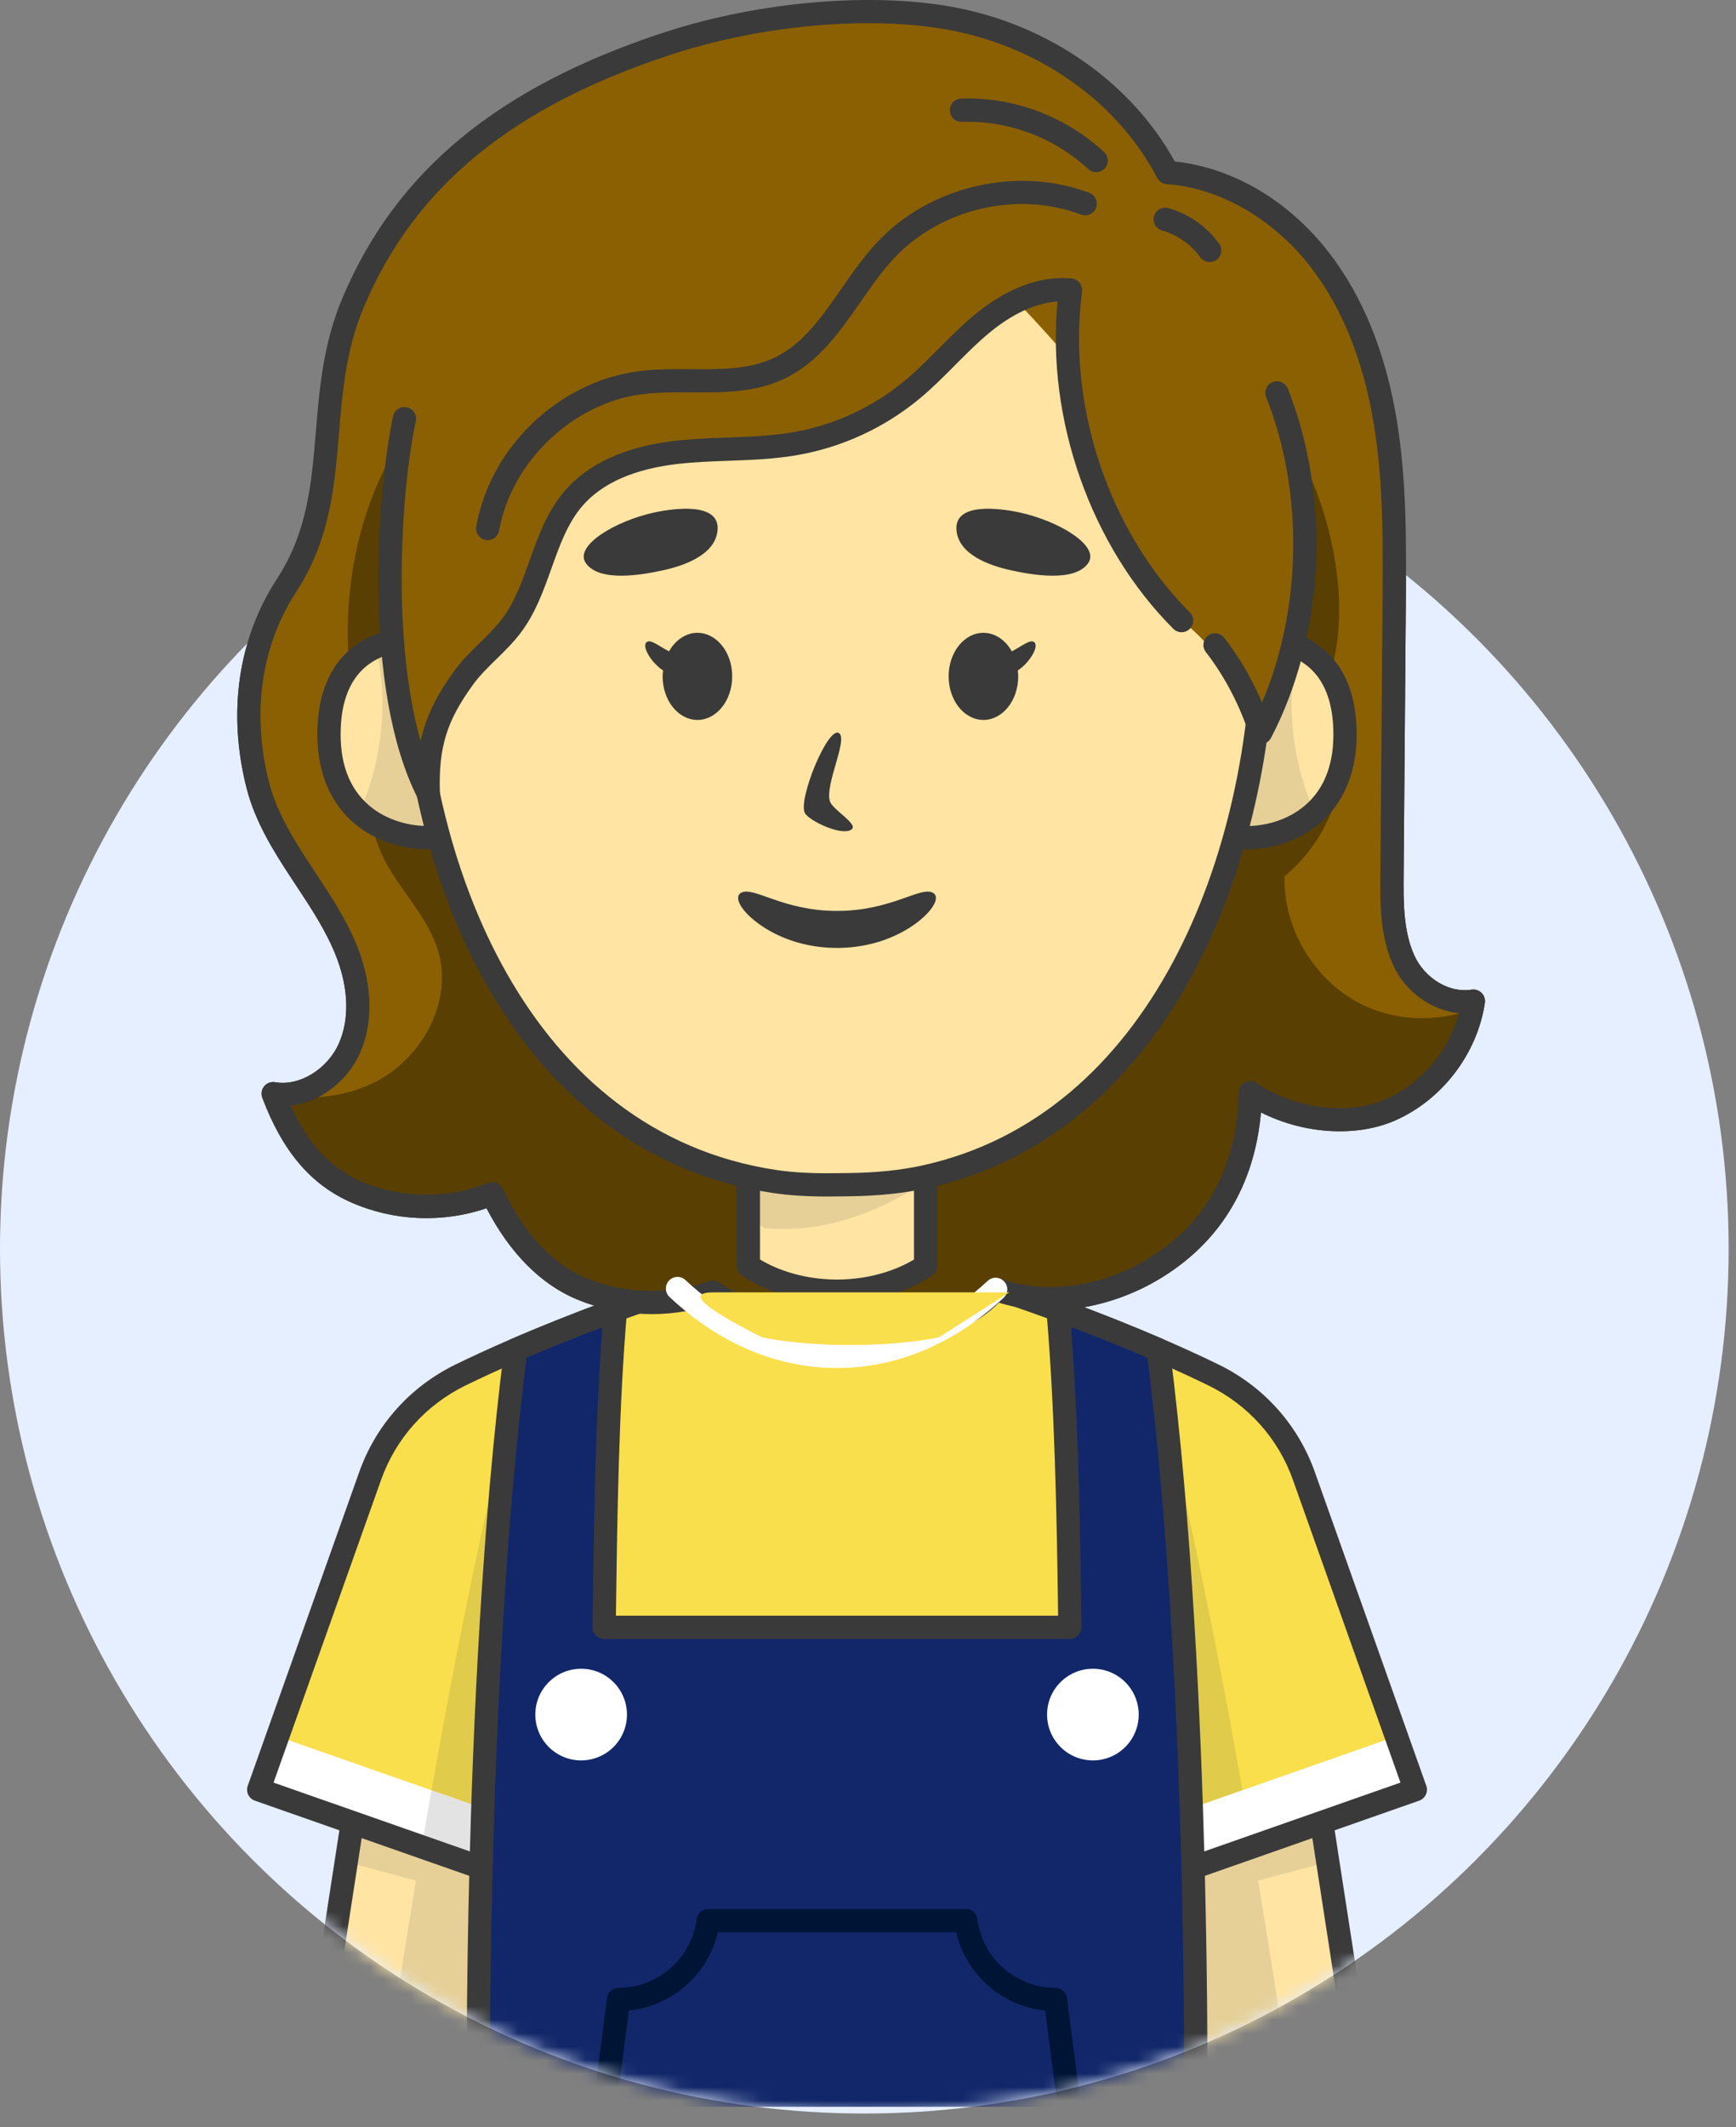 <?xml version="1.0" encoding="UTF-8"?>
<svg width="129px" height="158px" viewBox="0 0 129 158" version="1.1" xmlns="http://www.w3.org/2000/svg" xmlns:xlink="http://www.w3.org/1999/xlink">
    <rect x="0" y="0" width="129" height="158" fill="#808080" stroke="none"/>
    <title>subscription-charather02</title>
    <defs>
        <circle id="path-1" cx="64.227" cy="64.227" r="64.227"></circle>
    </defs>
    <g id="Page-1" stroke="none" stroke-width="1" fill="none" fill-rule="evenodd">
        <g id="025-subscribe" transform="translate(-414, -134)">
            <g id="subscription-charather02" transform="translate(414, 134)">
                <g id="Group-20" transform="translate(0, 28.545)">
                    <mask id="mask-2" fill="white">
                        <use xlink:href="#path-1"></use>
                    </mask>
                    <use id="Mask" fill="#E6EFFF" xlink:href="#path-1"></use>
                    <g mask="url(#mask-2)">
                        <g transform="translate(17.631, -28.545)">
                            <path d="M3.67,43.475 C0.788,47.892 0.225,53.246 1.534,58.354 C2.124,60.656 3.394,62.719 4.7,64.705 C6.006,66.69 7.379,68.666 8.215,70.891 C9.052,73.116 9.305,75.667 8.346,77.842 C7.387,80.018 5.01,81.647 2.667,81.24 C3.89,84.477 5.673,87.159 8.844,88.544 C12.014,89.928 15.744,89.976 18.949,88.672 C20.373,91.674 22.522,94.463 25.592,95.734 C28.661,97.005 32.202,97.095 35.332,95.979 C38.644,98.258 42.896,99.354 46.889,98.896 C50.882,98.439 53.645,98.746 56.354,95.777 C60.233,97.189 65.594,96.437 69.836,93.049 C73.86,89.836 75.215,85.297 75.279,81.171 C78.203,83.149 82.474,83.86 85.704,82.437 C88.934,81.014 91.338,77.859 91.852,74.368 C89.732,74.713 87.568,73.286 86.679,71.331 C85.79,69.375 85.791,67.148 85.808,65 C85.862,58.275 85.917,51.55 85.971,44.825 C86.007,40.372 86.041,35.894 85.334,31.497 C84.626,27.1 83.134,22.748 80.396,19.236 C77.657,15.724 73.567,13.13 69.125,12.816 C66.03,6.872 60.038,2.791 53.471,1.457 C46.904,0.124 38.361,1.145 31.992,3.229 C21.458,6.676 12.902,12.276 8.604,22.492 C5.533,29.79 7.996,36.845 3.67,43.475 Z" id="Path" fill="#B0B0B0" fill-rule="nonzero"></path>
                            <path d="M91.715,74.997 C89.147,75.922 86.211,75.86 83.736,74.695 C80.136,73 77.715,69.066 77.822,65.089 C79.897,63.388 81.427,60.859 81.908,58.22 C82.389,55.581 82.195,53.324 80.853,51.001 C83.279,45.417 81.275,35.561 76.285,29.748 C77.413,35.93 75.398,41.444 71.456,46.338 C67.513,51.231 61.809,54.537 55.749,56.201 C48.15,58.288 39.649,57.799 32.863,53.792 C24.493,48.85 19.513,39.09 11.973,32.956 C7.935,39.482 7.086,48.536 9.705,56.38 C9.924,57.036 10.266,57.669 10.281,58.362 C10.293,58.892 10.138,59.411 10.07,59.936 C9.814,61.925 10.803,63.857 11.932,65.515 C13.059,67.173 14.382,68.766 14.94,70.692 C16.02,74.422 13.729,78.606 10.268,80.366 C7.947,81.547 5.262,81.762 2.685,81.28 C3.906,84.498 5.688,87.165 8.845,88.544 C12.015,89.928 15.745,89.976 18.95,88.673 C20.374,91.674 22.523,94.464 25.592,95.735 C28.662,97.006 32.203,97.096 35.333,95.98 C38.644,98.258 42.896,99.355 46.89,98.897 C50.883,98.44 53.646,98.747 56.355,95.778 C60.234,97.19 65.595,96.437 69.837,93.05 C73.861,89.837 75.216,85.298 75.28,81.171 C78.203,83.149 82.475,83.861 85.705,82.437 C88.737,81.102 91.019,78.233 91.715,74.997 Z" id="Path" fill="#888888" fill-rule="nonzero"></path>
                            <path d="M45.057,99.864 C41.611,99.864 38.123,98.836 35.205,96.934 C31.985,97.967 28.386,97.826 25.261,96.531 C22.567,95.415 20.248,93.079 18.522,89.753 C15.267,90.857 11.659,90.715 8.499,89.335 C5.478,88.016 3.369,85.54 1.86,81.544 C1.751,81.255 1.806,80.928 2.003,80.689 C2.2,80.45 2.51,80.336 2.817,80.389 C4.617,80.705 6.702,79.431 7.557,77.493 C8.329,75.741 8.276,73.504 7.408,71.194 C6.686,69.274 5.502,67.484 4.358,65.752 L3.979,65.178 C2.664,63.178 1.326,61.019 0.698,58.567 C-0.74,52.956 0.059,47.428 2.948,43.001 L3.671,43.473 L2.948,43.001 C5.222,39.517 5.523,35.885 5.843,32.04 C6.109,28.846 6.383,25.543 7.808,22.156 C11.776,12.724 19.375,6.449 31.723,2.408 C38.88,0.065 47.486,-0.64 53.643,0.61 C60.548,2.012 66.501,6.253 69.666,11.997 C73.953,12.448 78.088,14.872 81.076,18.705 C83.646,21.999 85.365,26.258 86.187,31.359 C86.907,35.84 86.87,40.411 86.834,44.831 L86.672,65.006 C86.656,66.951 86.639,69.155 87.466,70.972 C88.246,72.688 90.074,73.782 91.715,73.515 C91.986,73.473 92.263,73.56 92.459,73.753 C92.655,73.946 92.747,74.221 92.707,74.493 C92.151,78.263 89.54,81.691 86.053,83.227 C83.151,84.505 79.23,84.237 76.07,82.633 C75.766,86.123 74.453,90.467 70.376,93.723 C66.325,96.959 60.983,98.125 56.6,96.769 C54.233,99.105 51.735,99.323 48.869,99.572 C48.273,99.624 47.648,99.678 46.99,99.754 C46.348,99.828 45.703,99.864 45.057,99.864 Z M35.332,95.117 C35.504,95.117 35.675,95.169 35.821,95.269 C39.01,97.463 43.009,98.474 46.79,98.039 C47.465,97.962 48.105,97.906 48.716,97.853 C51.708,97.592 53.685,97.42 55.715,95.196 C55.951,94.937 56.32,94.846 56.648,94.966 C60.573,96.395 65.536,95.376 69.296,92.375 C73.435,89.07 74.363,84.451 74.414,81.158 C74.419,80.841 74.597,80.552 74.878,80.406 C75.159,80.26 75.498,80.279 75.76,80.456 C78.616,82.388 82.562,82.877 85.354,81.647 C87.993,80.485 90.041,78.045 90.784,75.261 C88.773,75.078 86.801,73.689 85.891,71.688 C84.906,69.524 84.925,67.117 84.943,64.994 L85.105,44.818 C85.14,40.47 85.176,35.973 84.478,31.635 C83.704,26.823 82.101,22.831 79.712,19.768 C76.954,16.231 72.973,13.954 69.062,13.678 C68.762,13.657 68.495,13.482 68.357,13.216 C65.493,7.716 59.863,3.638 53.297,2.304 C47.41,1.108 39.152,1.794 32.257,4.05 C20.421,7.923 13.158,13.89 9.397,22.827 C8.078,25.961 7.815,29.125 7.561,32.185 C7.238,36.075 6.904,40.096 4.392,43.946 C1.77,47.963 1.052,53.003 2.368,58.139 C2.931,60.334 4.184,62.352 5.42,64.231 L5.796,64.801 C6.993,66.612 8.232,68.485 9.023,70.588 C10.05,73.323 10.091,76.023 9.134,78.192 C8.173,80.372 6.104,81.889 3.968,82.131 C5.247,84.965 6.926,86.765 9.188,87.754 C12.127,89.036 15.654,89.081 18.622,87.874 C19.047,87.701 19.532,87.89 19.727,88.304 C20.823,90.613 22.787,93.639 25.92,94.938 C28.79,96.127 32.113,96.21 35.04,95.167 C35.136,95.133 35.234,95.117 35.332,95.117 Z" id="Shape" fill="#3A3A3A" fill-rule="nonzero"></path>
                            <polyline id="Path" fill="#FFE4A3" fill-rule="nonzero" points="83.715 156.503 80.583 136.222 8.55 136.222 5.418 156.503"></polyline>
                            <path d="M10.647,156.503 L18.022,156.503 L18.937,136.222 L8.958,135.526 C8.84,136.213 8.498,137.714 8.384,138.39 L13.28,139.7 C12.184,146.262 11.284,152.169 10.647,156.503 Z" id="Path" fill-opacity="0.1" fill="#001436" fill-rule="nonzero"></path>
                            <path d="M78.487,156.503 L71.112,156.503 L70.197,136.222 L80.176,135.526 C80.295,136.213 80.636,137.714 80.751,138.39 L75.854,139.7 C76.95,146.262 77.852,152.169 78.487,156.503 Z" id="Path" fill-opacity="0.1" fill="#001436" fill-rule="nonzero"></path>
                            <path d="M83.714,156.527 C83.295,156.527 82.929,156.222 82.862,155.795 L79.843,136.246 L9.29,136.246 L6.271,155.795 C6.199,156.266 5.76,156.591 5.286,156.516 C4.815,156.443 4.491,156.002 4.565,155.531 L7.697,135.25 C7.762,134.829 8.124,134.519 8.551,134.519 L80.584,134.519 C81.009,134.519 81.372,134.829 81.437,135.25 L84.57,155.531 C84.642,156.002 84.32,156.443 83.849,156.516 C83.803,156.524 83.758,156.527 83.714,156.527 Z" id="Path" fill="#3A3A3A" fill-rule="nonzero"></path>
                            <path d="M1.592,132.944 L17.619,138.561 L71.511,138.561 L87.539,132.944 L79.26,109.638 C78.093,106.347 75.667,103.66 72.527,102.132 C71.184,101.477 69.815,100.856 68.438,100.26 C65.894,99.16 63.359,98.169 61.033,97.313 C55.459,95.273 51.152,94.022 51.152,94.022 L37.987,94.022 C37.987,94.022 33.697,95.264 28.147,97.296 C25.813,98.153 23.253,99.152 20.7,100.26 C19.323,100.856 17.955,101.477 16.612,102.132 C13.463,103.66 11.045,106.347 9.878,109.638 L1.592,132.944 Z" id="Path" fill="#FADF4C" fill-rule="nonzero"></path>
                            <g id="Group" stroke-width="1" fill="none" fill-rule="evenodd" transform="translate(1.058, 104.198)">
                                <path d="M16.565,34.364 L17.774,34.364 L19.313,0.27 C16.804,10.023 14.484,22.202 12.646,32.99 L16.565,34.364 Z" id="Path" fill-opacity="0.1" fill="#001436" fill-rule="nonzero"></path>
                                <polygon id="Path" fill="#FFFFFF" fill-rule="nonzero" points="1.941 24.784 0.533 28.746 16.561 34.364 17.4 30.203"></polygon>
                                <path d="M16.561,34.364 L17.4,30.203 L13.374,28.791 C13.123,30.209 12.88,31.612 12.645,32.992 L16.561,34.364 Z" id="Path" fill="#E3E3E3" fill-rule="nonzero"></path>
                            </g>
                            <g id="Group" stroke-width="1" fill="none" fill-rule="evenodd" transform="translate(68.224, 104.198)">
                                <path d="M3.287,34.364 L2.078,34.364 L0.539,0.27 C3.048,10.023 5.367,22.202 7.206,32.99 L3.287,34.364 Z" id="Path" fill-opacity="0.1" fill="#001436" fill-rule="nonzero"></path>
                                <polygon id="Path" fill="#FFFFFF" fill-rule="nonzero" points="17.911 24.784 19.319 28.746 3.291 34.364 2.452 30.203"></polygon>
                                <path d="M3.291,34.364 L2.452,30.203 L6.478,28.791 C6.728,30.209 6.972,31.612 7.207,32.992 L3.291,34.364 Z" id="Path" fill="#E3E3E3" fill-rule="nonzero"></path>
                            </g>
                            <polygon id="Path" fill="#FFFFFF" fill-rule="nonzero" points="86.133 128.982 87.541 132.944 71.514 138.561 70.674 134.4"></polygon>
                            <path d="M44.566,101.612 C38.926,101.612 34.686,98.749 32.123,96.347 C31.774,96.021 31.757,95.474 32.083,95.126 C32.411,94.778 32.956,94.76 33.304,95.086 C35.64,97.276 39.491,99.885 44.567,99.885 C49.608,99.885 53.439,97.307 55.766,95.145 C56.115,94.82 56.662,94.84 56.987,95.19 C57.312,95.539 57.291,96.086 56.942,96.41 C54.388,98.784 50.168,101.612 44.566,101.612 Z" id="Path" fill="#FFFFFF" fill-rule="nonzero"></path>
                            <path d="M71.513,139.424 L17.619,139.424 C17.522,139.424 17.425,139.407 17.334,139.376 L1.306,133.758 C1.09,133.682 0.912,133.523 0.813,133.316 C0.714,133.108 0.702,132.871 0.779,132.654 L9.06,109.352 C10.308,105.838 12.854,102.998 16.229,101.354 C25.92,96.634 37.625,93.228 37.742,93.194 C37.82,93.171 37.901,93.16 37.982,93.16 L51.152,93.16 C51.234,93.16 51.314,93.171 51.393,93.194 C51.51,93.228 63.215,96.634 72.906,101.354 C76.28,102.997 78.826,105.837 80.075,109.352 L88.356,132.654 C88.432,132.871 88.42,133.108 88.32,133.316 C88.221,133.523 88.044,133.682 87.827,133.758 L71.8,139.376 C71.707,139.408 71.61,139.424 71.513,139.424 Z M17.766,137.698 L71.366,137.698 L86.436,132.416 L78.446,109.931 C77.35,106.846 75.113,104.351 72.148,102.907 C63.107,98.504 52.265,95.253 51.027,94.887 L38.105,94.887 C36.867,95.253 26.025,98.504 16.983,102.907 C14.019,104.351 11.782,106.846 10.686,109.931 L2.696,132.416 L17.766,137.698 Z" id="Shape" fill="#3A3A3A" fill-rule="nonzero"></path>
                            <path d="M71.222,156.503 L17.917,156.503 C17.917,156.503 17.858,148.577 18.119,138.561 C18.404,127.496 19.092,112.862 20.696,100.26 C23.24,99.16 25.775,98.169 28.101,97.313 C27.455,104.777 27.362,113.424 27.262,120.88 L61.869,120.88 C61.776,113.416 61.634,104.76 60.987,97.296 C63.321,98.153 65.882,99.152 68.434,100.26 C70.046,112.862 70.735,127.496 71.02,138.561 C71.28,148.577 71.222,156.503 71.222,156.503 Z" id="Path" fill="#12276A" fill-rule="nonzero"></path>
                            <path d="M71.222,156.527 C71.219,156.527 71.217,156.527 71.215,156.527 C70.738,156.524 70.354,156.133 70.358,155.657 C70.358,155.585 70.414,148.468 70.157,138.584 C69.895,128.401 69.244,113.646 67.639,100.858 C65.866,100.097 63.962,99.333 61.959,98.579 C62.503,105.604 62.64,113.426 62.732,120.87 C62.734,121.101 62.644,121.323 62.483,121.487 C62.321,121.651 62.1,121.744 61.869,121.744 L27.262,121.744 C27.031,121.744 26.809,121.651 26.647,121.487 C26.485,121.322 26.395,121.1 26.398,120.869 L26.411,119.939 C26.503,113.121 26.605,105.452 27.131,98.598 C25.147,99.346 23.256,100.105 21.492,100.859 C19.893,113.659 19.245,128.407 18.983,138.584 C18.726,148.468 18.781,155.586 18.782,155.657 C18.786,156.134 18.402,156.524 17.925,156.528 C17.47,156.532 17.058,156.149 17.055,155.672 C17.054,155.601 16.999,148.456 17.256,138.54 C17.523,128.195 18.188,113.137 19.841,100.152 C19.879,99.85 20.075,99.59 20.354,99.469 C22.644,98.479 25.15,97.482 27.804,96.505 C28.082,96.403 28.392,96.449 28.627,96.629 C28.862,96.808 28.989,97.096 28.963,97.389 C28.346,104.513 28.236,112.721 28.139,119.963 L28.138,120.018 L60.996,120.018 C60.897,112.387 60.737,104.41 60.127,97.373 C60.102,97.079 60.229,96.792 60.463,96.612 C60.697,96.432 61.008,96.385 61.285,96.487 C63.961,97.468 66.481,98.472 68.779,99.469 C69.058,99.591 69.253,99.849 69.291,100.152 C70.951,113.124 71.617,128.187 71.884,138.54 C72.142,148.456 72.086,155.6 72.085,155.672 C72.081,156.145 71.695,156.527 71.222,156.527 Z" id="Path" fill="#3A3A3A" fill-rule="nonzero"></path>
                            <path d="M28.957,127.363 C28.957,129.244 27.432,130.767 25.552,130.767 C23.672,130.767 22.148,129.243 22.148,127.363 C22.148,125.482 23.672,123.959 25.552,123.959 C27.432,123.959 28.957,125.482 28.957,127.363 Z" id="Path" fill="#FFFFFF" fill-rule="nonzero"></path>
                            <path d="M60.176,127.363 C60.176,129.244 61.701,130.767 63.581,130.767 C65.461,130.767 66.985,129.243 66.985,127.363 C66.985,125.482 65.46,123.959 63.581,123.959 C61.701,123.959 60.176,125.482 60.176,127.363 Z" id="Path" fill="#FFFFFF" fill-rule="nonzero"></path>
                            <path d="M61.719,156.527 C61.292,156.527 60.92,156.21 60.864,155.774 L60.033,149.35 C56.825,149.024 54.151,146.673 53.416,143.532 L35.716,143.532 C34.982,146.673 32.307,149.024 29.099,149.35 L28.268,155.774 C28.207,156.248 27.775,156.583 27.301,156.52 C26.827,156.458 26.494,156.026 26.555,155.552 L27.478,148.414 C27.534,147.983 27.9,147.661 28.335,147.661 C31.268,147.661 33.763,145.468 34.139,142.558 C34.195,142.128 34.562,141.806 34.996,141.806 L54.136,141.806 C54.57,141.806 54.937,142.129 54.993,142.558 C55.369,145.468 57.864,147.661 60.797,147.661 C61.231,147.661 61.598,147.984 61.654,148.414 L62.576,155.552 C62.638,156.025 62.304,156.458 61.831,156.52 C61.793,156.525 61.756,156.527 61.719,156.527 Z" id="Path" fill="#001436" fill-rule="nonzero"></path>
                            <g id="Group" stroke-width="1" fill="none" fill-rule="evenodd" transform="translate(5.256, 46.267)">
                                <path d="M70.337,1.22 C70.337,1.22 76.761,0.544 77.05,7.779 C77.339,15.014 71.338,16.358 68.763,15.865 L70.337,1.22 Z" id="Path" fill="#FFE4A3" fill-rule="nonzero"></path>
                                <path d="M74.799,14.07 C72.896,15.81 70.256,16.152 68.763,15.866 L70.337,1.22 C70.337,1.22 71.927,1.053 73.56,1.776 C72.638,5.863 73.088,10.246 74.799,14.07 Z" id="Path" fill-opacity="0.1" fill="#001436" fill-rule="nonzero"></path>
                                <path d="M69.793,16.82 C69.362,16.82 68.959,16.783 68.601,16.715 C68.159,16.63 67.857,16.221 67.905,15.775 L69.478,1.128 C69.522,0.724 69.841,0.405 70.246,0.362 C70.369,0.348 73.283,0.067 75.511,1.994 C77.004,3.285 77.812,5.22 77.913,7.745 C78.067,11.581 76.535,13.733 75.222,14.863 C73.601,16.259 71.479,16.82 69.793,16.82 Z M69.716,15.091 C70.961,15.106 72.72,14.74 74.096,13.555 C75.584,12.273 76.289,10.341 76.187,7.815 C76.106,5.793 75.504,4.278 74.394,3.312 C73.3,2.359 71.924,2.127 71.113,2.08 L69.716,15.091 Z" id="Shape" fill="#3A3A3A" fill-rule="nonzero"></path>
                                <path d="M8.283,1.22 C8.283,1.22 1.859,0.544 1.57,7.779 C1.281,15.014 7.282,16.358 9.857,15.865 L8.283,1.22 Z" id="Path" fill="#FFE4A3" fill-rule="nonzero"></path>
                                <path d="M3.821,14.07 C5.724,15.81 8.364,16.152 9.857,15.866 L8.283,1.22 C8.283,1.22 6.693,1.053 5.06,1.776 C5.982,5.863 5.532,10.246 3.821,14.07 Z" id="Path" fill-opacity="0.1" fill="#001436" fill-rule="nonzero"></path>
                                <path d="M8.827,16.82 C7.141,16.82 5.02,16.259 3.399,14.864 C2.086,13.734 0.554,11.582 0.707,7.745 C0.808,5.22 1.616,3.285 3.109,1.994 C5.338,0.067 8.251,0.348 8.374,0.362 C8.779,0.405 9.098,0.724 9.142,1.128 L10.715,15.775 C10.763,16.221 10.461,16.631 10.019,16.715 C9.66,16.783 9.257,16.82 8.827,16.82 Z M7.507,2.079 C6.696,2.126 5.32,2.358 4.226,3.311 C3.117,4.278 2.514,5.793 2.433,7.814 C2.331,10.341 3.036,12.272 4.525,13.554 C5.901,14.74 7.683,15.099 8.905,15.09 L7.507,2.079 Z" id="Shape" fill="#3A3A3A" fill-rule="nonzero"></path>
                            </g>
                            <path d="M37.981,86.141 L37.981,94.024 C37.981,94.024 40.42,95.913 44.566,95.913 C48.713,95.913 51.152,94.024 51.152,94.024 L51.152,86.141 L37.981,86.141 Z" id="Path" fill="#FFE4A3" fill-rule="nonzero"></path>
                            <path d="M49.991,87.02 C46.928,87.266 43.844,87.354 40.766,87.283 C40.23,87.585 39.183,87.603 38.597,87.839 C38.252,87.978 38.069,88.248 37.982,88.55 L37.982,89.4 C38.135,90.057 38.527,90.76 39.117,91.219 C42.888,91.617 46.698,90.417 49.743,88.62 C50.084,88.419 50.435,88.191 50.566,87.872 C50.697,87.553 50.415,86.985 49.991,87.02 Z" id="Path" fill-opacity="0.1" fill="#001436" fill-rule="nonzero"></path>
                            <path d="M44.566,96.776 C40.175,96.776 37.561,94.792 37.452,94.708 C37.241,94.544 37.117,94.292 37.117,94.025 L37.117,86.141 C37.117,85.664 37.503,85.278 37.98,85.278 L51.151,85.278 C51.628,85.278 52.014,85.664 52.014,86.141 L52.014,94.025 C52.014,94.292 51.89,94.545 51.679,94.708 C51.571,94.792 48.958,96.776 44.566,96.776 Z M38.844,93.561 C39.606,94.022 41.63,95.049 44.566,95.049 C47.5,95.049 49.524,94.024 50.288,93.561 L50.288,87.003 L38.844,87.003 L38.844,93.561 Z" id="Shape" fill="#3A3A3A" fill-rule="nonzero"></path>
                            <path d="M76.539,46.646 C76.539,65.658 67.608,88.64 44.821,88.64 C22.034,88.64 13.104,65.659 13.104,46.646 C13.104,46.646 23.444,10.542 38.824,10.542 C54.203,10.542 76.539,46.646 76.539,46.646 Z" id="Path" fill="#FFE4A3" fill-rule="nonzero"></path>
                            <path d="M43.795,88.88 C42.248,88.88 40.948,88.792 39.736,88.608 C20.566,85.694 11.985,65.162 11.985,46.106 C11.985,45.629 12.371,45.243 12.848,45.243 C13.325,45.243 13.711,45.629 13.711,46.106 C13.711,64.423 21.838,84.141 39.994,86.901 C41.225,87.088 42.563,87.165 44.215,87.15 L45.368,87.138 C47.461,87.116 49.273,86.931 50.911,86.572 C67.841,82.852 75.419,63.567 75.419,46.106 C75.419,45.629 75.806,45.243 76.282,45.243 C76.759,45.243 77.146,45.629 77.146,46.106 C77.146,64.259 69.148,84.333 51.28,88.258 C49.525,88.644 47.597,88.843 45.384,88.865 L44.231,88.877 C44.085,88.879 43.94,88.88 43.795,88.88 Z" id="Path" fill="#3A3A3A" fill-rule="nonzero"></path>
                            <path d="M25.91,41.842 C24.991,40.55 28.085,38.696 30.998,38.068 C32.374,37.771 35.871,37.259 35.69,39.383 C35.539,41.16 33.343,41.992 31.633,42.365 C30.105,42.699 26.926,43.271 25.91,41.842 Z" id="Path" fill="#3A3A3A" fill-rule="nonzero"></path>
                            <path d="M63.223,41.842 C64.141,40.55 61.048,38.696 58.134,38.068 C56.759,37.771 53.262,37.259 53.443,39.383 C53.594,41.16 55.79,41.992 57.5,42.365 C59.028,42.699 62.207,43.271 63.223,41.842 Z" id="Path" fill="#3A3A3A" fill-rule="nonzero"></path>
                            <path d="M44.737,54.475 C43.94,53.812 41.663,59.346 42.172,60.383 C42.459,60.967 44.992,62.169 45.665,61.597 C46.136,61.196 44.235,60.15 44.036,59.521 C43.653,58.306 45.364,54.997 44.737,54.475 Z" id="Path" fill="#3A3A3A" fill-rule="nonzero"></path>
                            <path d="M51.703,66.324 C50.787,65.796 48.625,67.667 44.567,67.667 C40.508,67.667 38.346,65.795 37.43,66.324 C36.515,66.851 38.636,69.265 41.946,70.092 C41.954,70.095 41.963,70.097 41.972,70.099 C43.672,70.521 45.463,70.521 47.163,70.099 C47.171,70.097 47.18,70.095 47.189,70.092 C50.498,69.265 52.618,66.851 51.703,66.324 Z" id="Path" fill="#3A3A3A" fill-rule="nonzero"></path>
                            <path d="M12.425,31.102 C11.239,36.625 10.445,50.985 14.475,58.862 C14.362,55.318 14.745,53.205 16.831,50.338 C17.87,48.909 19.354,47.854 20.41,46.437 C22.501,43.627 22.701,39.695 24.98,37.036 C26.87,34.832 29.867,33.908 32.751,33.59 C35.637,33.273 38.571,33.455 41.433,32.961 C44.63,32.411 47.675,31.006 50.169,28.932 C52.007,27.404 53.538,25.533 55.385,24.015 C56.308,23.256 57.348,22.581 58.453,22.126 C59.007,21.898 59.576,21.725 60.156,21.624 C60.736,21.523 61.326,21.493 61.921,21.553 C60.764,30.297 63.928,39.871 70.171,46.102 C70.171,46.102 73.964,48.798 76.046,54.42 C76.046,54.42 82.86,38.381 75.991,25.598 C69.123,12.817 53.593,-0.553 36.331,6.254 C19.071,13.06 12.425,31.102 12.425,31.102 Z" id="Path" fill="#B0B0B0" fill-rule="nonzero"></path>
                            <path d="M14.195,59.795 C13.877,59.795 13.577,59.619 13.426,59.324 C9.24,51.14 10.406,36.391 11.581,30.92 C11.681,30.453 12.138,30.155 12.606,30.256 C13.073,30.356 13.369,30.816 13.268,31.282 C12.185,36.326 11.443,47.37 13.625,55.043 C14.017,53.241 14.808,51.648 16.131,49.829 C16.702,49.043 17.383,48.378 18.041,47.733 C18.656,47.131 19.237,46.563 19.715,45.92 C20.631,44.689 21.16,43.208 21.72,41.639 C22.36,39.845 23.023,37.99 24.324,36.473 C26.099,34.402 28.902,33.144 32.657,32.731 C33.914,32.592 35.186,32.547 36.416,32.502 C38.104,32.441 39.697,32.384 41.285,32.11 C44.346,31.583 47.227,30.254 49.616,28.267 C50.491,27.54 51.321,26.704 52.125,25.896 C52.981,25.034 53.865,24.144 54.836,23.347 C55.914,22.461 57.02,21.781 58.123,21.326 C58.752,21.066 59.385,20.88 60.007,20.772 C60.682,20.653 61.355,20.627 62.006,20.692 C62.239,20.715 62.452,20.831 62.597,21.015 C62.743,21.198 62.807,21.433 62.776,21.665 C61.652,30.162 64.794,39.514 70.782,45.49 C71.119,45.826 71.12,46.373 70.782,46.711 C70.447,47.048 69.899,47.05 69.562,46.713 C63.431,40.595 60.111,31.147 60.955,22.397 C60.74,22.411 60.522,22.437 60.304,22.474 C59.807,22.562 59.295,22.713 58.782,22.924 C57.837,23.313 56.878,23.905 55.933,24.682 C55.03,25.424 54.214,26.245 53.35,27.114 C52.518,27.951 51.659,28.817 50.721,29.596 C48.1,31.776 44.938,33.234 41.579,33.813 C39.876,34.107 38.149,34.169 36.478,34.229 C35.279,34.273 34.04,34.317 32.845,34.449 C29.54,34.813 27.115,35.872 25.634,37.598 C24.541,38.874 23.961,40.5 23.347,42.221 C22.769,43.841 22.171,45.515 21.101,46.953 C20.542,47.704 19.885,48.347 19.249,48.968 C18.614,49.59 18.014,50.178 17.528,50.846 C15.55,53.565 14.949,55.523 15.057,58.904 C15.07,59.308 14.801,59.667 14.409,59.768 C14.339,59.786 14.267,59.795 14.195,59.795 Z" id="Path" fill="#3A3A3A" fill-rule="nonzero"></path>
                            <path d="M18.61,40.124 C18.56,40.124 18.509,40.12 18.459,40.11 C17.989,40.027 17.675,39.58 17.759,39.11 C18.8,33.222 23.858,28.373 29.784,27.582 C31.098,27.406 32.437,27.415 33.731,27.424 C35.962,27.439 38.065,27.453 39.909,26.574 C42.032,25.563 43.422,23.564 44.893,21.448 C45.722,20.256 46.579,19.023 47.593,17.949 C51.51,13.801 57.973,12.309 63.313,14.324 C63.759,14.493 63.984,14.99 63.816,15.437 C63.646,15.883 63.148,16.108 62.702,15.94 C57.997,14.163 52.3,15.479 48.849,19.135 C47.923,20.115 47.103,21.294 46.311,22.433 C44.775,24.641 43.188,26.925 40.651,28.133 C38.449,29.182 36.045,29.166 33.719,29.15 C32.484,29.143 31.206,29.133 30.011,29.293 C24.894,29.976 20.358,34.326 19.459,39.409 C19.386,39.829 19.021,40.124 18.61,40.124 Z" id="Path" fill="#3A3A3A" fill-rule="nonzero"></path>
                            <path d="M72.258,19.468 C71.989,19.468 71.724,19.343 71.556,19.109 C70.866,18.149 69.859,17.445 68.721,17.125 C68.262,16.995 67.994,16.518 68.124,16.059 C68.253,15.6 68.729,15.335 69.189,15.461 C70.702,15.887 72.04,16.824 72.958,18.1 C73.236,18.487 73.148,19.027 72.761,19.306 C72.609,19.415 72.432,19.468 72.258,19.468 Z" id="Path" fill="#3A3A3A" fill-rule="nonzero"></path>
                            <path d="M63.824,12.792 C63.614,12.792 63.403,12.715 63.237,12.562 C60.711,10.219 57.29,8.934 53.843,9.05 C53.374,9.082 52.968,8.691 52.952,8.214 C52.936,7.737 53.311,7.339 53.788,7.323 C57.69,7.183 61.555,8.646 64.412,11.295 C64.762,11.62 64.782,12.166 64.458,12.515 C64.287,12.699 64.056,12.792 63.824,12.792 Z" id="Path" fill="#3A3A3A" fill-rule="nonzero"></path>
                            <path d="M76.047,55.283 C76.016,55.283 75.986,55.282 75.955,55.278 C75.602,55.24 75.309,54.991 75.215,54.648 C75.205,54.617 74.309,51.428 71.975,48.439 C71.682,48.063 71.749,47.521 72.124,47.227 C72.499,46.933 73.043,47 73.336,47.375 C74.691,49.11 75.594,50.88 76.15,52.183 C79.107,45.223 79.263,36.544 76.456,29.506 C76.28,29.063 76.496,28.56 76.939,28.384 C77.383,28.207 77.884,28.424 78.061,28.867 C81.3,36.987 80.809,47.175 76.813,54.821 C76.662,55.107 76.366,55.283 76.047,55.283 Z" id="Path" fill="#3A3A3A" fill-rule="nonzero"></path>
                            <path d="M57.996,49.806 C58.012,49.95 58.031,50.094 58.031,50.243 C58.031,52.03 56.874,53.478 55.446,53.478 C54.018,53.478 52.861,52.03 52.861,50.243 C52.861,48.457 54.018,47.008 55.446,47.008 C56.319,47.008 57.088,47.554 57.557,48.384 C58.348,47.975 58.978,47.416 59.255,47.734 C59.549,48.07 58.887,49.216 57.996,49.806 Z M34.194,47.008 C33.321,47.008 32.552,47.554 32.083,48.384 C31.292,47.975 30.663,47.416 30.385,47.734 C30.091,48.07 30.752,49.216 31.643,49.806 C31.627,49.95 31.608,50.094 31.608,50.243 C31.608,52.03 32.766,53.478 34.193,53.478 C35.62,53.478 36.778,52.03 36.778,50.243 C36.779,48.457 35.622,47.008 34.194,47.008 Z" id="Shape" fill="#3A3A3A" fill-rule="nonzero"></path>
                        </g>
                    </g>
                </g>
                <g id="Group-34" transform="translate(17.631, 0)" fill-rule="nonzero">
                    <path d="M3.67,43.475 C0.788,47.892 0.225,53.246 1.534,58.354 C2.124,60.656 3.394,62.719 4.7,64.705 C6.006,66.69 7.379,68.666 8.215,70.891 C9.052,73.116 9.305,75.667 8.346,77.842 C7.387,80.018 5.01,81.647 2.667,81.24 C3.89,84.477 5.673,87.159 8.844,88.544 C12.014,89.928 15.744,89.976 18.949,88.672 C20.373,91.674 22.522,94.463 25.592,95.734 C28.661,97.005 32.202,97.095 35.332,95.979 C38.644,98.258 42.896,99.354 46.889,98.896 C50.882,98.439 53.645,98.746 56.354,95.777 C60.233,97.189 65.594,96.437 69.836,93.049 C73.86,89.836 75.215,85.297 75.279,81.171 C78.203,83.149 82.474,83.86 85.704,82.437 C88.934,81.014 91.338,77.859 91.852,74.368 C89.732,74.713 87.568,73.286 86.679,71.331 C85.79,69.375 85.791,67.148 85.808,65 C85.862,58.275 85.917,51.55 85.971,44.825 C86.007,40.372 86.041,35.894 85.334,31.497 C84.626,27.1 83.134,22.748 80.396,19.236 C77.657,15.724 73.567,13.13 69.125,12.816 C66.03,6.872 60.038,2.791 53.471,1.457 C46.904,0.124 38.361,1.145 31.992,3.229 C21.458,6.676 12.902,12.276 8.604,22.492 C5.533,29.79 7.996,36.845 3.67,43.475 Z" id="Path" fill="#8B6002"></path>
                    <path d="M91.715,74.997 C89.147,75.922 86.211,75.86 83.736,74.695 C80.136,73 77.715,69.066 77.822,65.089 C79.897,63.388 81.427,60.859 81.908,58.22 C82.389,55.581 82.195,53.324 80.853,51.001 C83.279,45.417 81.275,35.561 76.285,29.748 C77.413,35.93 75.398,41.444 71.456,46.338 C67.513,51.231 61.809,54.537 55.749,56.201 C48.15,58.288 39.649,57.799 32.863,53.792 C24.493,48.85 19.513,39.09 11.973,32.956 C7.935,39.482 7.086,48.536 9.705,56.38 C9.924,57.036 10.266,57.669 10.281,58.362 C10.293,58.892 10.138,59.411 10.07,59.936 C9.814,61.925 10.803,63.857 11.932,65.515 C13.059,67.173 14.382,68.766 14.94,70.692 C16.02,74.422 13.729,78.606 10.268,80.366 C7.947,81.547 5.262,81.762 2.685,81.28 C3.906,84.498 5.688,87.165 8.845,88.544 C12.015,89.928 15.745,89.976 18.95,88.673 C20.374,91.674 22.523,94.464 25.592,95.735 C28.662,97.006 32.203,97.096 35.333,95.98 C38.644,98.258 42.896,99.355 46.89,98.897 C50.883,98.44 53.646,98.747 56.355,95.778 C60.234,97.19 65.595,96.437 69.837,93.05 C73.861,89.837 75.216,85.298 75.28,81.171 C78.203,83.149 82.475,83.861 85.705,82.437 C88.737,81.102 91.019,78.233 91.715,74.997 Z" id="Path" fill="#593F02"></path>
                    <path d="M45.057,99.864 C41.611,99.864 38.123,98.836 35.205,96.934 C31.985,97.967 28.386,97.826 25.261,96.531 C22.567,95.415 20.248,93.079 18.522,89.753 C15.267,90.857 11.659,90.715 8.499,89.335 C5.478,88.016 3.369,85.54 1.86,81.544 C1.751,81.255 1.806,80.928 2.003,80.689 C2.2,80.45 2.51,80.336 2.817,80.389 C4.617,80.705 6.702,79.431 7.557,77.493 C8.329,75.741 8.276,73.504 7.408,71.194 C6.686,69.274 5.502,67.484 4.358,65.752 L3.979,65.178 C2.664,63.178 1.326,61.019 0.698,58.567 C-0.74,52.956 0.059,47.428 2.948,43.001 L3.671,43.473 L2.948,43.001 C5.222,39.517 5.523,35.885 5.843,32.04 C6.109,28.846 6.383,25.543 7.808,22.156 C11.776,12.724 19.375,6.449 31.723,2.408 C38.88,0.065 47.486,-0.64 53.643,0.61 C60.548,2.012 66.501,6.253 69.666,11.997 C73.953,12.448 78.088,14.872 81.076,18.705 C83.646,21.999 85.365,26.258 86.187,31.359 C86.907,35.84 86.87,40.411 86.834,44.831 L86.672,65.006 C86.656,66.951 86.639,69.155 87.466,70.972 C88.246,72.688 90.074,73.782 91.715,73.515 C91.986,73.473 92.263,73.56 92.459,73.753 C92.655,73.946 92.747,74.221 92.707,74.493 C92.151,78.263 89.54,81.691 86.053,83.227 C83.151,84.505 79.23,84.237 76.07,82.633 C75.766,86.123 74.453,90.467 70.376,93.723 C66.325,96.959 60.983,98.125 56.6,96.769 C54.233,99.105 51.735,99.323 48.869,99.572 C48.273,99.624 47.648,99.678 46.99,99.754 C46.348,99.828 45.703,99.864 45.057,99.864 Z M35.332,95.117 C35.504,95.117 35.675,95.169 35.821,95.269 C39.01,97.463 43.009,98.474 46.79,98.039 C47.465,97.962 48.105,97.906 48.716,97.853 C51.708,97.592 53.685,97.42 55.715,95.196 C55.951,94.937 56.32,94.846 56.648,94.966 C60.573,96.395 65.536,95.376 69.296,92.375 C73.435,89.07 74.363,84.451 74.414,81.158 C74.419,80.841 74.597,80.552 74.878,80.406 C75.159,80.26 75.498,80.279 75.76,80.456 C78.616,82.388 82.562,82.877 85.354,81.647 C87.993,80.485 90.041,78.045 90.784,75.261 C88.773,75.078 86.801,73.689 85.891,71.688 C84.906,69.524 84.925,67.117 84.943,64.994 L85.105,44.818 C85.14,40.47 85.176,35.973 84.478,31.635 C83.704,26.823 82.101,22.831 79.712,19.768 C76.954,16.231 72.973,13.954 69.062,13.678 C68.762,13.657 68.495,13.482 68.357,13.216 C65.493,7.716 59.863,3.638 53.297,2.304 C47.41,1.108 39.152,1.794 32.257,4.05 C20.421,7.923 13.158,13.89 9.397,22.827 C8.078,25.961 7.815,29.125 7.561,32.185 C7.238,36.075 6.904,40.096 4.392,43.946 C1.77,47.963 1.052,53.003 2.368,58.139 C2.931,60.334 4.184,62.352 5.42,64.231 L5.796,64.801 C6.993,66.612 8.232,68.485 9.023,70.588 C10.05,73.323 10.091,76.023 9.134,78.192 C8.173,80.372 6.104,81.889 3.968,82.131 C5.247,84.965 6.926,86.765 9.188,87.754 C12.127,89.036 15.654,89.081 18.622,87.874 C19.047,87.701 19.532,87.89 19.727,88.304 C20.823,90.613 22.787,93.639 25.92,94.938 C28.79,96.127 32.113,96.21 35.04,95.167 C35.136,95.133 35.234,95.117 35.332,95.117 Z" id="Shape" fill="#3A3A3A"></path>
                    <path d="M44.566,101.612 C38.926,101.612 34.686,98.749 32.123,96.347 C31.774,96.021 31.757,95.474 32.083,95.126 C32.411,94.778 32.956,94.76 33.304,95.086 C35.64,97.276 39.491,99.885 44.567,99.885 C49.608,99.885 53.439,97.307 55.766,95.145 C56.115,94.82 56.662,94.84 56.987,95.19 C57.312,95.539 57.291,96.086 56.942,96.41 C54.388,98.784 50.168,101.612 44.566,101.612 Z" id="Path" fill="#FFFFFF"></path>
                    <g id="Group" transform="translate(5.256, 46.267)">
                        <path d="M70.337,1.22 C70.337,1.22 76.761,0.544 77.05,7.779 C77.339,15.014 71.338,16.358 68.763,15.865 L70.337,1.22 Z" id="Path" fill="#FFE4A3"></path>
                        <path d="M74.799,14.07 C72.896,15.81 70.256,16.152 68.763,15.866 L70.337,1.22 C70.337,1.22 71.927,1.053 73.56,1.776 C72.638,5.863 73.088,10.246 74.799,14.07 Z" id="Path" fill-opacity="0.1" fill="#001436"></path>
                        <path d="M69.793,16.82 C69.362,16.82 68.959,16.783 68.601,16.715 C68.159,16.63 67.857,16.221 67.905,15.775 L69.478,1.128 C69.522,0.724 69.841,0.405 70.246,0.362 C70.369,0.348 73.283,0.067 75.511,1.994 C77.004,3.285 77.812,5.22 77.913,7.745 C78.067,11.581 76.535,13.733 75.222,14.863 C73.601,16.259 71.479,16.82 69.793,16.82 Z M69.716,15.091 C70.961,15.106 72.72,14.74 74.096,13.555 C75.584,12.273 76.289,10.341 76.187,7.815 C76.106,5.793 75.504,4.278 74.394,3.312 C73.3,2.359 71.924,2.127 71.113,2.08 L69.716,15.091 Z" id="Shape" fill="#3A3A3A"></path>
                        <path d="M8.283,1.22 C8.283,1.22 1.859,0.544 1.57,7.779 C1.281,15.014 7.282,16.358 9.857,15.865 L8.283,1.22 Z" id="Path" fill="#FFE4A3"></path>
                        <path d="M3.821,14.07 C5.724,15.81 8.364,16.152 9.857,15.866 L8.283,1.22 C8.283,1.22 6.693,1.053 5.06,1.776 C5.982,5.863 5.532,10.246 3.821,14.07 Z" id="Path" fill-opacity="0.1" fill="#001436"></path>
                        <path d="M8.827,16.82 C7.141,16.82 5.02,16.259 3.399,14.864 C2.086,13.734 0.554,11.582 0.707,7.745 C0.808,5.22 1.616,3.285 3.109,1.994 C5.338,0.067 8.251,0.348 8.374,0.362 C8.779,0.405 9.098,0.724 9.142,1.128 L10.715,15.775 C10.763,16.221 10.461,16.631 10.019,16.715 C9.66,16.783 9.257,16.82 8.827,16.82 Z M7.507,2.079 C6.696,2.126 5.32,2.358 4.226,3.311 C3.117,4.278 2.514,5.793 2.433,7.814 C2.331,10.341 3.036,12.272 4.525,13.554 C5.901,14.74 7.683,15.099 8.905,15.09 L7.507,2.079 Z" id="Shape" fill="#3A3A3A"></path>
                    </g>
                    <path d="M37.981,86.141 L37.981,94.024 C37.981,94.024 40.42,95.913 44.566,95.913 C48.713,95.913 51.152,94.024 51.152,94.024 L51.152,86.141 L37.981,86.141 Z" id="Path" fill="#FFE4A3"></path>
                    <path d="M49.991,87.02 C46.928,87.266 43.844,87.354 40.766,87.283 C40.23,87.585 39.183,87.603 38.597,87.839 C38.252,87.978 38.069,88.248 37.982,88.55 L37.982,89.4 C38.135,90.057 38.527,90.76 39.117,91.219 C42.888,91.617 46.698,90.417 49.743,88.62 C50.084,88.419 50.435,88.191 50.566,87.872 C50.697,87.553 50.415,86.985 49.991,87.02 Z" id="Path" fill-opacity="0.1" fill="#001436"></path>
                    <path d="M44.566,96.776 C40.175,96.776 37.561,94.792 37.452,94.708 C37.241,94.544 37.117,94.292 37.117,94.025 L37.117,86.141 C37.117,85.664 37.503,85.278 37.98,85.278 L51.151,85.278 C51.628,85.278 52.014,85.664 52.014,86.141 L52.014,94.025 C52.014,94.292 51.89,94.545 51.679,94.708 C51.571,94.792 48.958,96.776 44.566,96.776 Z M38.844,93.561 C39.606,94.022 41.63,95.049 44.566,95.049 C47.5,95.049 49.524,94.024 50.288,93.561 L50.288,87.003 L38.844,87.003 L38.844,93.561 Z" id="Shape" fill="#3A3A3A"></path>
                    <path d="M76.539,46.646 C76.539,65.658 67.608,88.64 44.821,88.64 C22.034,88.64 13.104,65.659 13.104,46.646 C13.104,46.646 23.444,10.542 38.824,10.542 C54.203,10.542 76.539,46.646 76.539,46.646 Z" id="Path" fill="#FFE4A3"></path>
                    <path d="M43.795,88.88 C42.248,88.88 40.948,88.792 39.736,88.608 C20.566,85.694 11.985,65.162 11.985,46.106 C11.985,45.629 12.371,45.243 12.848,45.243 C13.325,45.243 13.711,45.629 13.711,46.106 C13.711,64.423 21.838,84.141 39.994,86.901 C41.225,87.088 42.563,87.165 44.215,87.15 L45.368,87.138 C47.461,87.116 49.273,86.931 50.911,86.572 C67.841,82.852 75.419,63.567 75.419,46.106 C75.419,45.629 75.806,45.243 76.282,45.243 C76.759,45.243 77.146,45.629 77.146,46.106 C77.146,64.259 69.148,84.333 51.28,88.258 C49.525,88.644 47.597,88.843 45.384,88.865 L44.231,88.877 C44.085,88.879 43.94,88.88 43.795,88.88 Z" id="Path" fill="#3A3A3A"></path>
                    <path d="M25.91,41.842 C24.991,40.55 28.085,38.696 30.998,38.068 C32.374,37.771 35.871,37.259 35.69,39.383 C35.539,41.16 33.343,41.992 31.633,42.365 C30.105,42.699 26.926,43.271 25.91,41.842 Z" id="Path" fill="#3A3A3A"></path>
                    <path d="M63.223,41.842 C64.141,40.55 61.048,38.696 58.134,38.068 C56.759,37.771 53.262,37.259 53.443,39.383 C53.594,41.16 55.79,41.992 57.5,42.365 C59.028,42.699 62.207,43.271 63.223,41.842 Z" id="Path" fill="#3A3A3A"></path>
                    <path d="M44.737,54.475 C43.94,53.812 41.663,59.346 42.172,60.383 C42.459,60.967 44.992,62.169 45.665,61.597 C46.136,61.196 44.235,60.15 44.036,59.521 C43.653,58.306 45.364,54.997 44.737,54.475 Z" id="Path" fill="#3A3A3A"></path>
                    <path d="M51.703,66.324 C50.787,65.796 48.625,67.667 44.567,67.667 C40.508,67.667 38.346,65.795 37.43,66.324 C36.515,66.851 38.636,69.265 41.946,70.092 C41.954,70.095 41.963,70.097 41.972,70.099 C43.672,70.521 45.463,70.521 47.163,70.099 C47.171,70.097 47.18,70.095 47.189,70.092 C50.498,69.265 52.618,66.851 51.703,66.324 Z" id="Path" fill="#3A3A3A"></path>
                    <path d="M12.425,31.102 C11.239,36.625 10.445,50.985 14.475,58.862 C14.362,55.318 14.745,53.205 16.831,50.338 C17.87,48.909 19.354,47.854 20.41,46.437 C22.501,43.627 22.701,39.695 24.98,37.036 C26.87,34.832 29.867,33.908 32.751,33.59 C35.637,33.273 38.571,33.455 41.433,32.961 C44.63,32.411 47.675,31.006 50.169,28.932 C52.007,27.404 53.538,25.533 55.385,24.015 C56.308,23.256 57.348,22.581 58.453,22.126 C59.007,21.898 59.576,21.725 60.156,21.624 C60.736,21.523 61.326,21.493 61.921,21.553 C60.764,30.297 63.928,39.871 70.171,46.102 C70.171,46.102 73.964,48.798 76.046,54.42 C76.046,54.42 82.86,38.381 75.991,25.598 C69.123,12.817 53.593,-0.553 36.331,6.254 C19.071,13.06 12.425,31.102 12.425,31.102 Z" id="Path" fill="#8B6002"></path>
                    <path d="M14.195,59.795 C13.877,59.795 13.577,59.619 13.426,59.324 C9.24,51.14 10.406,36.391 11.581,30.92 C11.681,30.453 12.138,30.155 12.606,30.256 C13.073,30.356 13.369,30.816 13.268,31.282 C12.185,36.326 11.443,47.37 13.625,55.043 C14.017,53.241 14.808,51.648 16.131,49.829 C16.702,49.043 17.383,48.378 18.041,47.733 C18.656,47.131 19.237,46.563 19.715,45.92 C20.631,44.689 21.16,43.208 21.72,41.639 C22.36,39.845 23.023,37.99 24.324,36.473 C26.099,34.402 28.902,33.144 32.657,32.731 C33.914,32.592 35.186,32.547 36.416,32.502 C38.104,32.441 39.697,32.384 41.285,32.11 C44.346,31.583 47.227,30.254 49.616,28.267 C50.491,27.54 51.321,26.704 52.125,25.896 C52.981,25.034 53.865,24.144 54.836,23.347 C55.914,22.461 57.02,21.781 58.123,21.326 C58.752,21.066 59.385,20.88 60.007,20.772 C60.682,20.653 61.355,20.627 62.006,20.692 C62.239,20.715 62.452,20.831 62.597,21.015 C62.743,21.198 62.807,21.433 62.776,21.665 C61.652,30.162 64.794,39.514 70.782,45.49 C71.119,45.826 71.12,46.373 70.782,46.711 C70.447,47.048 69.899,47.05 69.562,46.713 C63.431,40.595 60.111,31.147 60.955,22.397 C60.74,22.411 60.522,22.437 60.304,22.474 C59.807,22.562 59.295,22.713 58.782,22.924 C57.837,23.313 56.878,23.905 55.933,24.682 C55.03,25.424 54.214,26.245 53.35,27.114 C52.518,27.951 51.659,28.817 50.721,29.596 C48.1,31.776 44.938,33.234 41.579,33.813 C39.876,34.107 38.149,34.169 36.478,34.229 C35.279,34.273 34.04,34.317 32.845,34.449 C29.54,34.813 27.115,35.872 25.634,37.598 C24.541,38.874 23.961,40.5 23.347,42.221 C22.769,43.841 22.171,45.515 21.101,46.953 C20.542,47.704 19.885,48.347 19.249,48.968 C18.614,49.59 18.014,50.178 17.528,50.846 C15.55,53.565 14.949,55.523 15.057,58.904 C15.07,59.308 14.801,59.667 14.409,59.768 C14.339,59.786 14.267,59.795 14.195,59.795 Z" id="Path" fill="#3A3A3A"></path>
                    <path d="M18.61,40.124 C18.56,40.124 18.509,40.12 18.459,40.11 C17.989,40.027 17.675,39.58 17.759,39.11 C18.8,33.222 23.858,28.373 29.784,27.582 C31.098,27.406 32.437,27.415 33.731,27.424 C35.962,27.439 38.065,27.453 39.909,26.574 C42.032,25.563 43.422,23.564 44.893,21.448 C45.722,20.256 46.579,19.023 47.593,17.949 C51.51,13.801 57.973,12.309 63.313,14.324 C63.759,14.493 63.984,14.99 63.816,15.437 C63.646,15.883 63.148,16.108 62.702,15.94 C57.997,14.163 52.3,15.479 48.849,19.135 C47.923,20.115 47.103,21.294 46.311,22.433 C44.775,24.641 43.188,26.925 40.651,28.133 C38.449,29.182 36.045,29.166 33.719,29.15 C32.484,29.143 31.206,29.133 30.011,29.293 C24.894,29.976 20.358,34.326 19.459,39.409 C19.386,39.829 19.021,40.124 18.61,40.124 Z" id="Path" fill="#3A3A3A"></path>
                    <path d="M72.258,19.468 C71.989,19.468 71.724,19.343 71.556,19.109 C70.866,18.149 69.859,17.445 68.721,17.125 C68.262,16.995 67.994,16.518 68.124,16.059 C68.253,15.6 68.729,15.335 69.189,15.461 C70.702,15.887 72.04,16.824 72.958,18.1 C73.236,18.487 73.148,19.027 72.761,19.306 C72.609,19.415 72.432,19.468 72.258,19.468 Z" id="Path" fill="#3A3A3A"></path>
                    <path d="M63.824,12.792 C63.614,12.792 63.403,12.715 63.237,12.562 C60.711,10.219 57.29,8.934 53.843,9.05 C53.374,9.082 52.968,8.691 52.952,8.214 C52.936,7.737 53.311,7.339 53.788,7.323 C57.69,7.183 61.555,8.646 64.412,11.295 C64.762,11.62 64.782,12.166 64.458,12.515 C64.287,12.699 64.056,12.792 63.824,12.792 Z" id="Path" fill="#3A3A3A"></path>
                    <path d="M76.047,55.283 C76.016,55.283 75.986,55.282 75.955,55.278 C75.602,55.24 75.309,54.991 75.215,54.648 C75.205,54.617 74.309,51.428 71.975,48.439 C71.682,48.063 71.749,47.521 72.124,47.227 C72.499,46.933 73.043,47 73.336,47.375 C74.691,49.11 75.594,50.88 76.15,52.183 C79.107,45.223 79.263,36.544 76.456,29.506 C76.28,29.063 76.496,28.56 76.939,28.384 C77.383,28.207 77.884,28.424 78.061,28.867 C81.3,36.987 80.809,47.175 76.813,54.821 C76.662,55.107 76.366,55.283 76.047,55.283 Z" id="Path" fill="#3A3A3A"></path>
                    <path d="M57.996,49.806 C58.012,49.95 58.031,50.094 58.031,50.243 C58.031,52.03 56.874,53.478 55.446,53.478 C54.018,53.478 52.861,52.03 52.861,50.243 C52.861,48.457 54.018,47.008 55.446,47.008 C56.319,47.008 57.088,47.554 57.557,48.384 C58.348,47.975 58.978,47.416 59.255,47.734 C59.549,48.07 58.887,49.216 57.996,49.806 Z M34.194,47.008 C33.321,47.008 32.552,47.554 32.083,48.384 C31.292,47.975 30.663,47.416 30.385,47.734 C30.091,48.07 30.752,49.216 31.643,49.806 C31.627,49.95 31.608,50.094 31.608,50.243 C31.608,52.03 32.766,53.478 34.193,53.478 C35.62,53.478 36.778,52.03 36.778,50.243 C36.779,48.457 35.622,47.008 34.194,47.008 Z" id="Shape" fill="#3A3A3A"></path>
                </g>
                <path d="M53,96 C51,96 52.204,97.111 56.612,99.333 C56.612,99.333 59.051,99.913 63.197,99.913 C67.344,99.913 69.783,99.333 69.783,99.333 L75,96 C62.333,96 55,96 53,96 Z" id="Path-Copy-9" fill="#FADF4C" fill-rule="nonzero"></path>
            </g>
        </g>
    </g>
</svg>